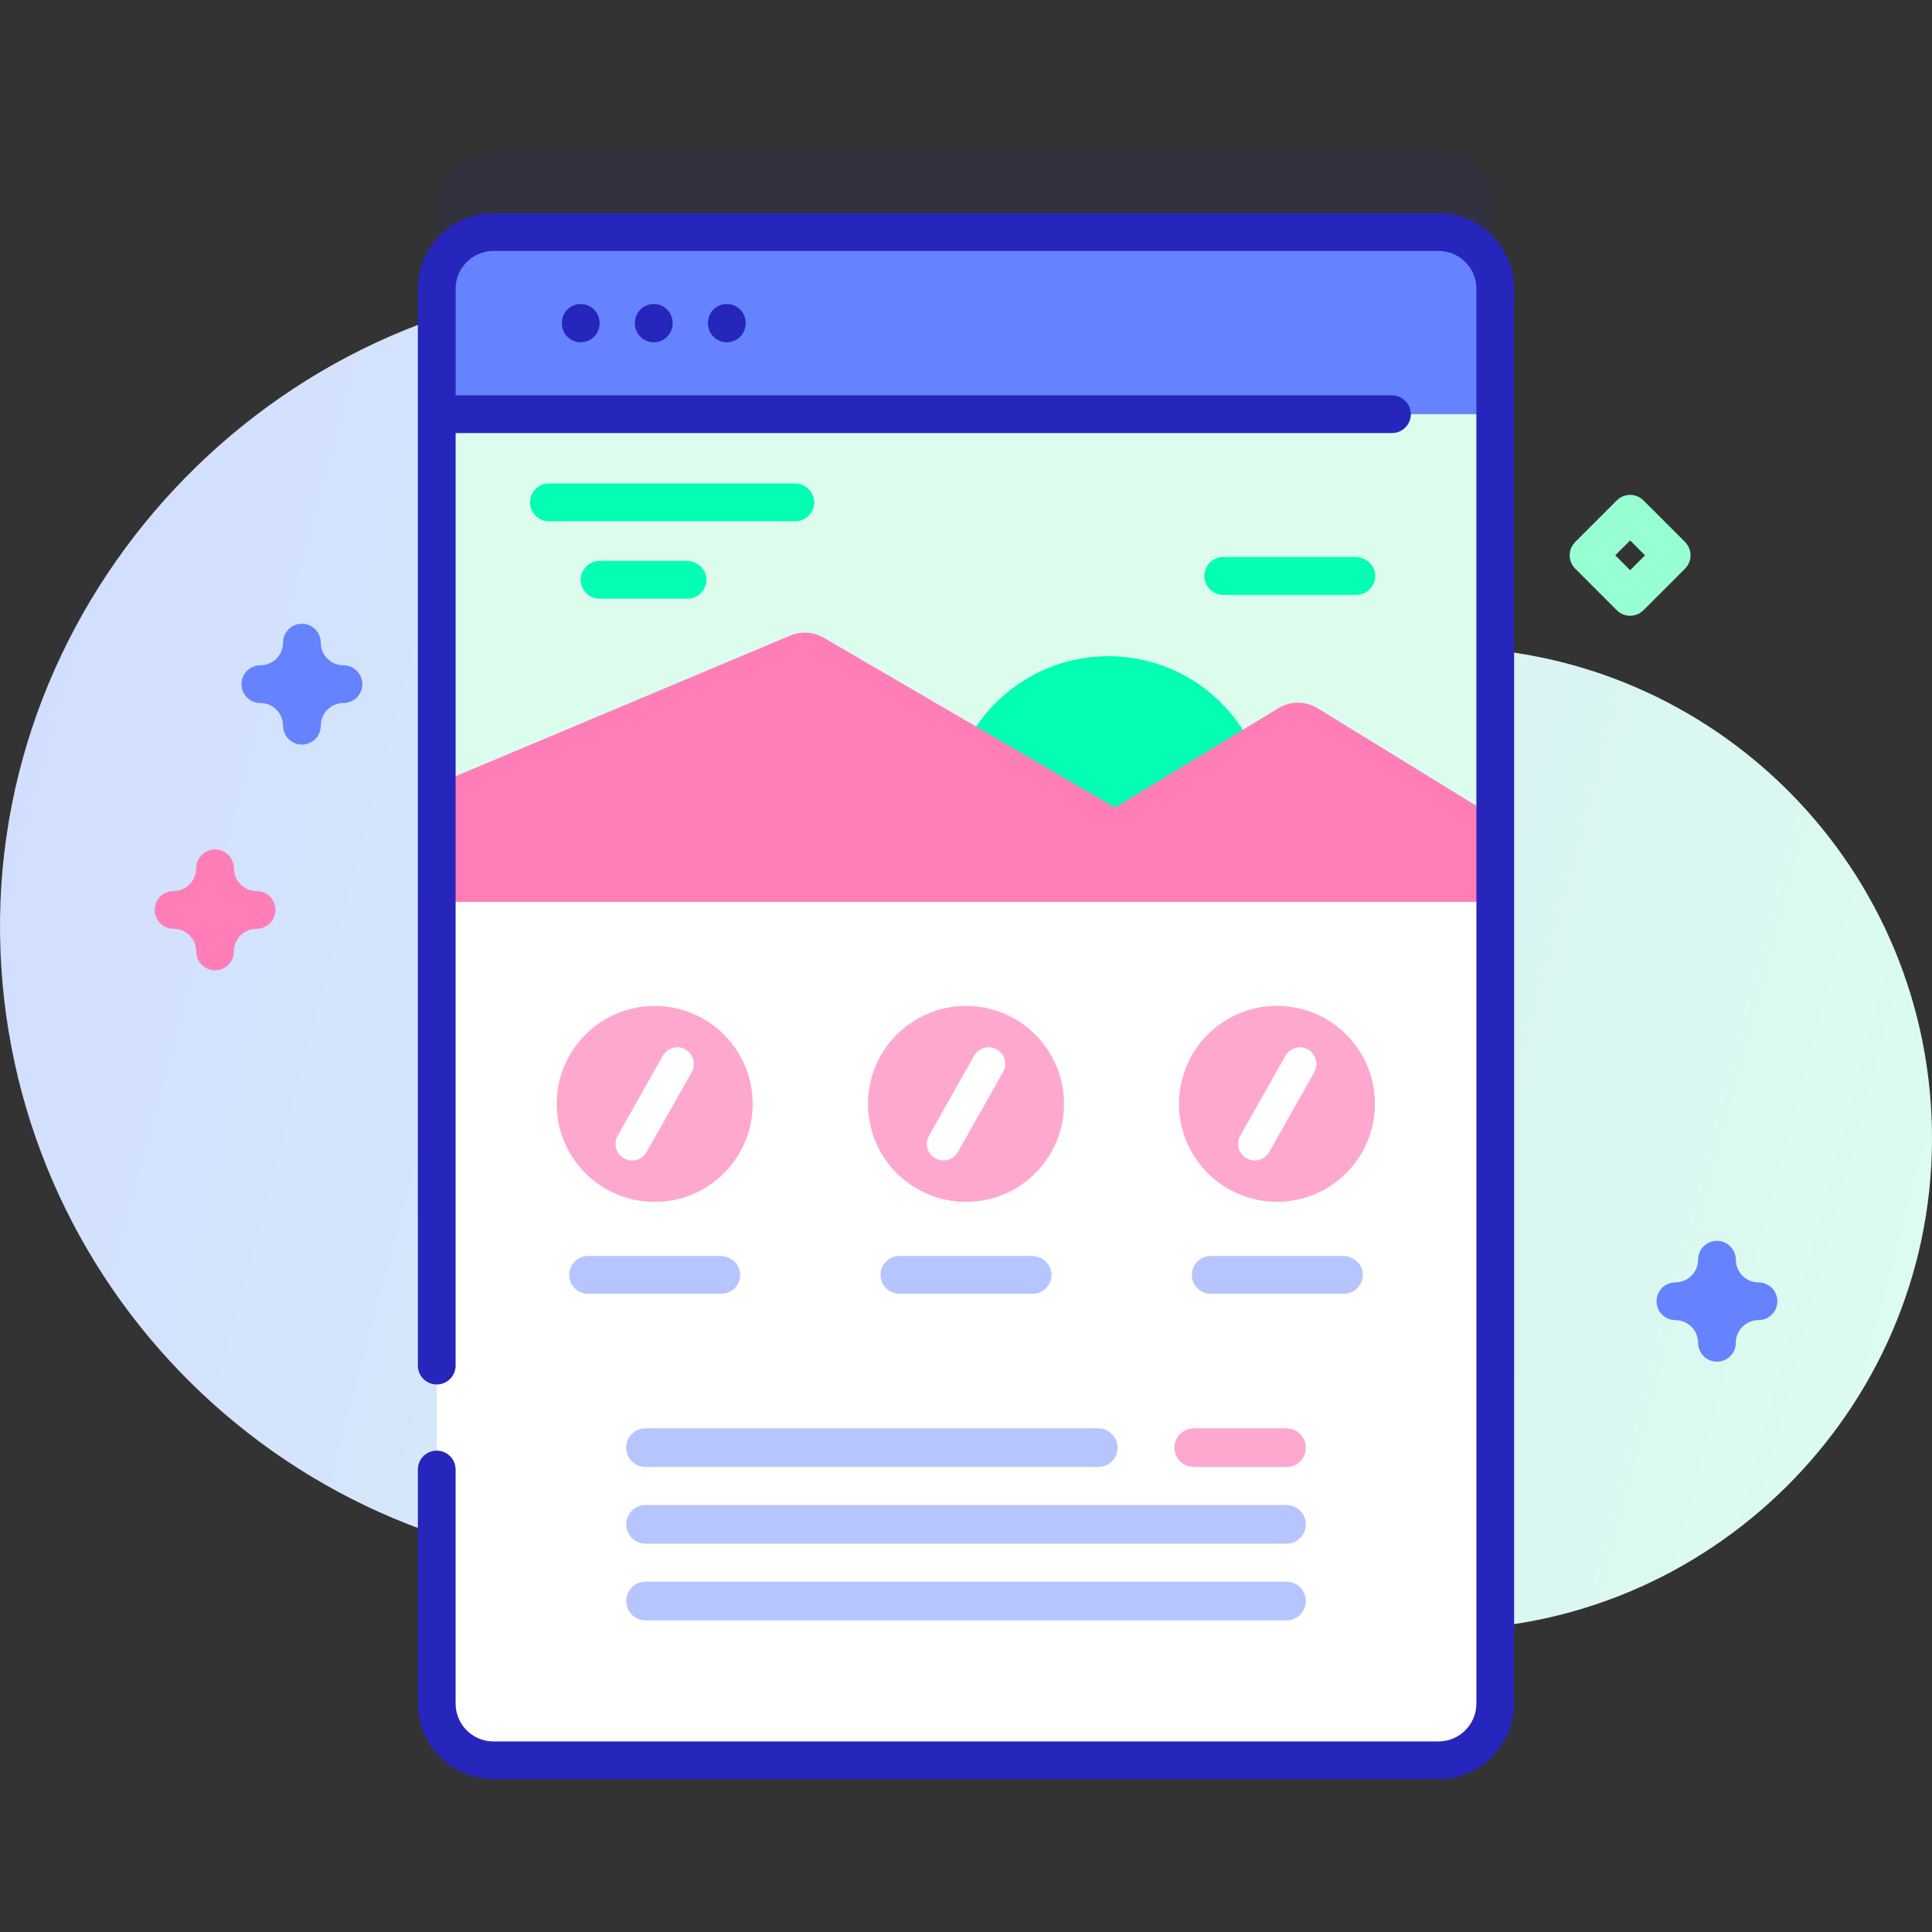 <svg id="Capa_1" enable-background="new 0 0 512 512" height="512" viewBox="0 0 512 512" width="512" xmlns="http://www.w3.org/2000/svg" xmlns:xlink="http://www.w3.org/1999/xlink"><rect x="0" y="0" width="512" height="512" fill="#333333" stroke="none"/><linearGradient id="SVGID_1_" gradientUnits="userSpaceOnUse" x1="-24.497" x2="527.556" y1="193.446" y2="340.66"><stop offset=".049" stop-color="#d2deff"/><stop offset=".999" stop-color="#dcfdee"/></linearGradient><g><path d="m382.606 171.518c-.192-.001-.385-.002-.577-.002-32.034-.05-62.385-13.844-83.44-37.986-31.366-35.964-77.6-58.622-129.121-58.393-93.512.414-170.663 78.98-169.454 172.485 1.203 92.986 76.955 167.995 170.227 167.995 26.343 0 51.286-5.987 73.547-16.672 19.194-9.213 42.065-6.784 58.968 6.161 21.863 16.745 49.19 26.713 78.846 26.763 71.382.119 129.981-58.02 130.396-129.401.418-72.049-57.442-130.527-129.392-130.95z" fill="url(#SVGID_1_)"/><path d="m396.259 55.529v374.946c0 8.289-6.738 15.027-15.027 15.027h-250.464c-8.289 0-15.027-6.738-15.027-15.027v-374.946c0-8.289 6.738-15.027 15.027-15.027h250.465c8.288 0 15.026 6.737 15.026 15.027z" fill="#2626bc" opacity=".1"/><path d="m396.259 76.529v374.946c0 8.289-6.738 15.027-15.027 15.027h-250.464c-8.289 0-15.027-6.738-15.027-15.027v-374.946c0-8.289 6.738-15.027 15.027-15.027h250.465c8.288 0 15.026 6.737 15.026 15.027z" fill="#fff"/><path d="m115.74 108.784h280.52v130.217h-280.52z" fill="#dcfdee"/><path d="m329.343 238.893c4.207-6.568 6.656-14.371 6.656-22.75 0-23.334-18.916-42.25-42.25-42.25s-42.25 18.916-42.25 42.25c0 8.379 2.449 16.182 6.656 22.75z" fill="#02ffb3"/><path d="m396.26 216.622v22.38h-280.52v-31.2l93.66-39.367c2.896-1.217 6.196-1.003 8.91.579l77.189 44.988 43.276-26.323c3.207-1.95 7.235-1.941 10.433.024z" fill="#ff7eb8"/><path d="m396.257 109.765v-33.232c0-8.299-6.728-15.028-15.028-15.028h-250.459c-8.299 0-15.028 6.728-15.028 15.028v33.232z" fill="#6583fe"/><g fill="#2626bc"><path d="m153.894 90.708c-2.761 0-5-2.239-5-5v-.146c0-2.761 2.239-5 5-5s5 2.239 5 5v.146c0 2.762-2.238 5-5 5z"/><path d="m173.255 90.708c-2.761 0-5-2.239-5-5v-.146c0-2.761 2.239-5 5-5s5 2.239 5 5v.146c0 2.762-2.239 5-5 5z"/><path d="m192.615 90.708c-2.761 0-5-2.239-5-5v-.146c0-2.761 2.239-5 5-5s5 2.239 5 5v.146c0 2.762-2.239 5-5 5z"/><path d="m381.229 56.506h-250.459c-11.043 0-20.028 8.984-20.028 20.027v285.365c0 2.761 2.239 5 5 5s5-2.239 5-5v-247.133h248.146c2.761 0 5-2.239 5-5s-2.239-5-5-5h-248.145v-28.232c0-5.529 4.499-10.027 10.028-10.027h250.459c5.529 0 10.028 4.498 10.028 10.027v374.938c0 5.529-4.499 10.027-10.028 10.027h-250.46c-5.529 0-10.028-4.498-10.028-10.027v-62.032c0-2.761-2.239-5-5-5s-5 2.239-5 5v62.032c0 11.043 8.984 20.027 20.028 20.027h250.459c11.043 0 20.028-8.984 20.028-20.027v-374.938c0-11.043-8.984-20.027-20.028-20.027z"/></g><path d="m190.931 332.849h-35.077c-2.765 0-5.007 2.242-5.007 5.007s2.242 5.007 5.007 5.007h35.292c2.928 0 5.269-2.513 4.984-5.499-.249-2.603-2.584-4.515-5.199-4.515z" fill="#b7c5ff"/><circle cx="173.5" cy="292.549" fill="#ffa8cf" r="25.966"/><path d="m167.517 307.537c-.733 0-1.475-.183-2.158-.569-2.116-1.195-2.863-3.878-1.668-5.993l11.958-21.176c1.194-2.115 3.878-2.862 5.992-1.668 2.116 1.195 2.863 3.878 1.668 5.993l-11.958 21.176c-.808 1.432-2.299 2.237-3.834 2.237z" fill="#fff"/><path d="m273.431 332.849h-35.077c-2.765 0-5.007 2.242-5.007 5.007s2.242 5.007 5.007 5.007h35.292c2.928 0 5.269-2.513 4.984-5.499-.249-2.603-2.584-4.515-5.199-4.515z" fill="#b7c5ff"/><g fill="#02ffb3"><path d="m210.552 128.122h-65.077c-2.765 0-5.007 2.242-5.007 5.007s2.242 5.007 5.007 5.007h65.292c2.928 0 5.269-2.513 4.984-5.499-.248-2.604-2.584-4.515-5.199-4.515z"/><path d="m181.978 148.64h-23.077c-2.765 0-5.007 2.242-5.007 5.007s2.242 5.007 5.007 5.007h23.292c2.928 0 5.269-2.513 4.984-5.499-.248-2.604-2.584-4.515-5.199-4.515z"/><path d="m359.244 147.625h-35.077c-2.765 0-5.007 2.242-5.007 5.007s2.242 5.007 5.007 5.007h35.292c2.928 0 5.269-2.513 4.984-5.499-.249-2.603-2.584-4.515-5.199-4.515z"/></g><circle cx="256" cy="292.549" fill="#ffa8cf" r="25.966"/><path d="m250.017 307.537c-.733 0-1.475-.183-2.158-.569-2.116-1.195-2.863-3.878-1.668-5.993l11.958-21.176c1.194-2.115 3.878-2.862 5.993-1.668 2.116 1.195 2.863 3.878 1.668 5.993l-11.959 21.176c-.808 1.432-2.299 2.237-3.834 2.237z" fill="#fff"/><path d="m355.931 332.849h-35.077c-2.765 0-5.007 2.242-5.007 5.007s2.242 5.007 5.007 5.007h35.292c2.928 0 5.269-2.513 4.984-5.499-.249-2.603-2.584-4.515-5.199-4.515z" fill="#b7c5ff"/><ellipse cx="338.5" cy="292.549" fill="#ffa8cf" rx="25.966" ry="25.966" transform="matrix(.16 -.987 .987 .16 -4.493 579.817)"/><path d="m332.517 307.537c-.733 0-1.475-.183-2.158-.569-2.116-1.195-2.863-3.878-1.668-5.993l11.957-21.176c1.194-2.115 3.878-2.862 5.993-1.668 2.116 1.195 2.863 3.878 1.668 5.993l-11.958 21.176c-.808 1.432-2.299 2.237-3.834 2.237z" fill="#fff"/><path d="m291.047 388.771h-119.98c-2.829 0-5.123-2.294-5.123-5.123s2.293-5.123 5.123-5.123h119.981c2.829 0 5.123 2.294 5.123 5.123-.001 2.829-2.294 5.123-5.124 5.123z" fill="#b7c5ff"/><path d="m340.933 388.771h-24.577c-2.829 0-5.123-2.294-5.123-5.123s2.293-5.123 5.123-5.123h24.577c2.829 0 5.123 2.294 5.123 5.123s-2.294 5.123-5.123 5.123z" fill="#ffa8cf"/><path d="m340.933 409.091h-169.866c-2.829 0-5.123-2.294-5.123-5.123s2.293-5.123 5.123-5.123h169.866c2.829 0 5.123 2.294 5.123 5.123s-2.294 5.123-5.123 5.123z" fill="#b7c5ff"/><path d="m340.933 429.41h-169.866c-2.829 0-5.123-2.294-5.123-5.123s2.293-5.123 5.123-5.123h169.866c2.829 0 5.123 2.294 5.123 5.123 0 2.83-2.294 5.123-5.123 5.123z" fill="#b7c5ff"/><path d="m455.009 360.854c-2.761 0-5-2.239-5-5 0-3.313-2.696-6.009-6.009-6.009-2.761 0-5-2.239-5-5s2.239-5 5-5c3.313 0 6.009-2.696 6.009-6.009 0-2.761 2.239-5 5-5s5 2.239 5 5c0 3.313 2.695 6.009 6.009 6.009 2.761 0 5 2.239 5 5s-2.239 5-5 5c-3.313 0-6.009 2.695-6.009 6.009 0 2.761-2.239 5-5 5z" fill="#6583fe"/><path d="m56.991 257.138c-2.761 0-5-2.239-5-5 0-3.313-2.696-6.009-6.009-6.009-2.761 0-5-2.239-5-5s2.239-5 5-5c3.313 0 6.009-2.695 6.009-6.009 0-2.761 2.239-5 5-5s5 2.239 5 5c0 3.313 2.695 6.009 6.009 6.009 2.761 0 5 2.239 5 5s-2.239 5-5 5c-3.313 0-6.009 2.696-6.009 6.009 0 2.761-2.239 5-5 5z" fill="#ff7eb8"/><path d="m80.009 197.318c-2.761 0-5-2.239-5-5 0-3.313-2.696-6.009-6.009-6.009-2.761 0-5-2.239-5-5s2.239-5 5-5c3.313 0 6.009-2.696 6.009-6.009 0-2.761 2.239-5 5-5s5 2.239 5 5c0 3.313 2.695 6.009 6.009 6.009 2.761 0 5 2.239 5 5s-2.239 5-5 5c-3.313 0-6.009 2.695-6.009 6.009 0 2.761-2.239 5-5 5z" fill="#6583fe"/><path d="m432 163.181c-1.28 0-2.559-.488-3.536-1.464l-11.016-11.016c-1.953-1.953-1.953-5.119 0-7.071l11.016-11.016c1.953-1.952 5.118-1.952 7.071 0l11.016 11.016c1.953 1.953 1.953 5.119 0 7.071l-11.016 11.016c-.976.976-2.255 1.464-3.535 1.464zm-3.944-16.016 3.944 3.945 3.944-3.944-3.944-3.945z" fill="#97ffd2"/></g></svg>